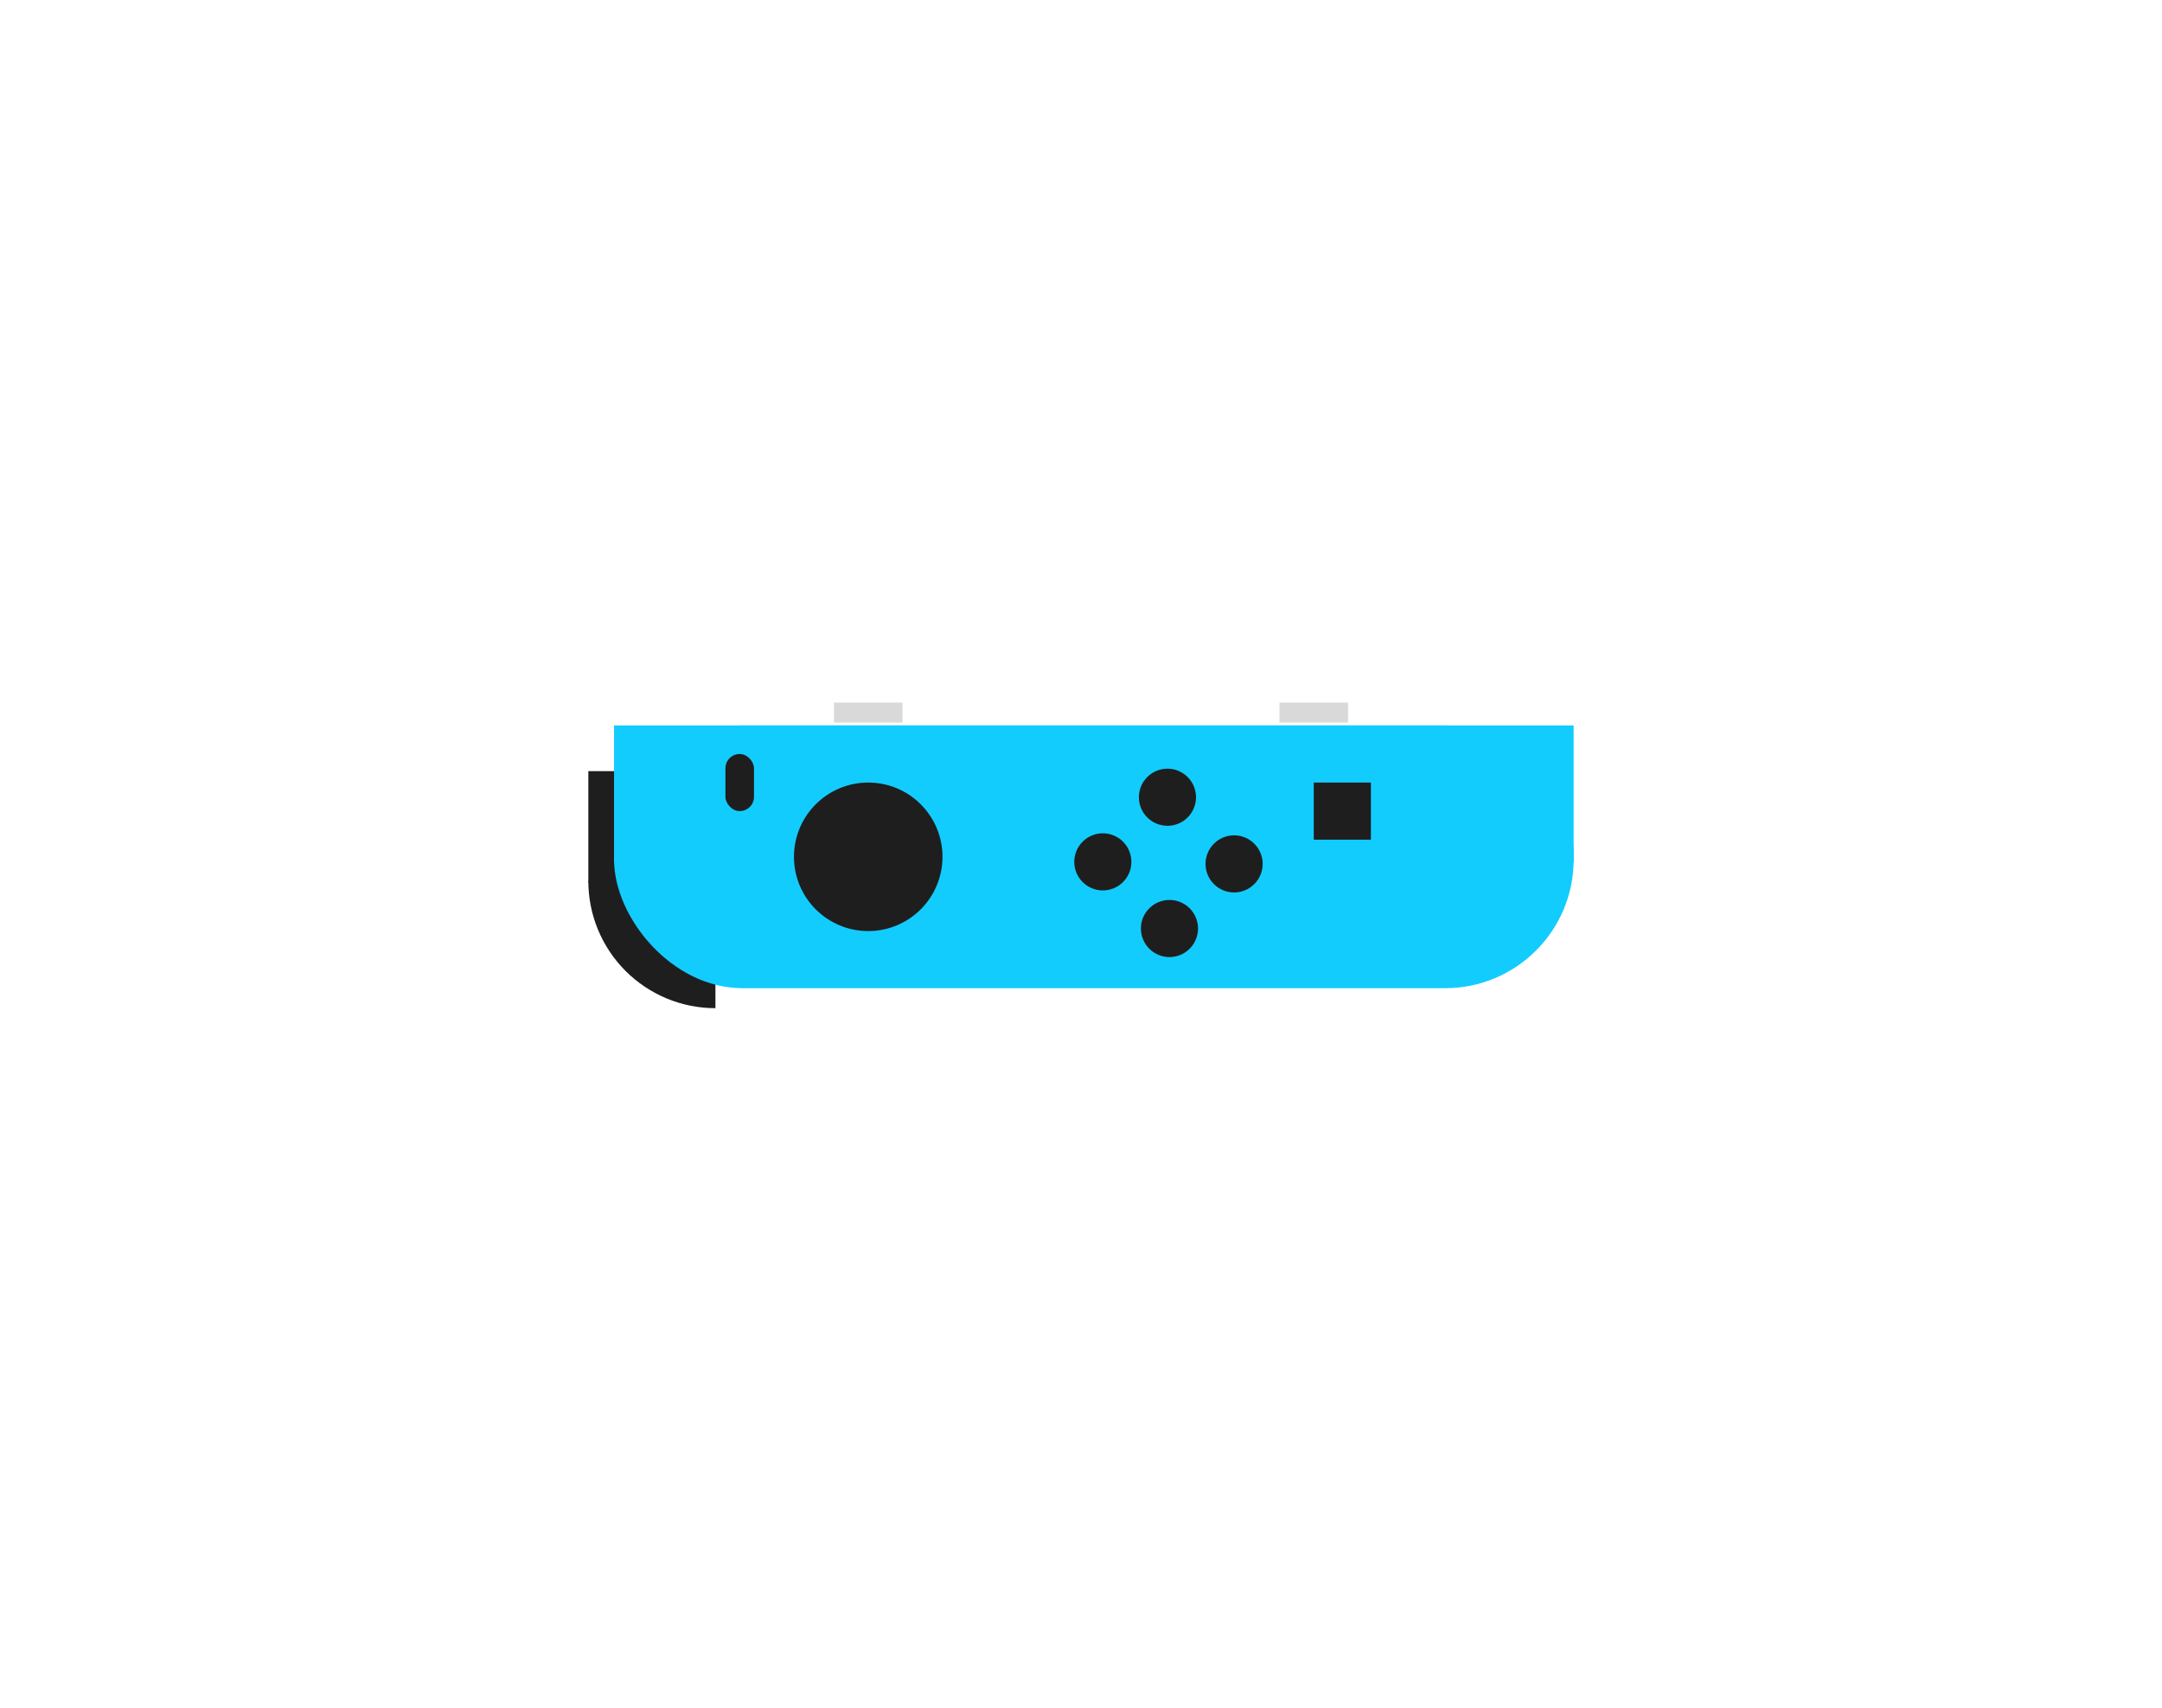<svg width="757" height="598" viewBox="0 0 757 598" fill="none" xmlns="http://www.w3.org/2000/svg">
<rect x="206" y="270" width="45" height="39" fill="#1E1E1E"/>
<path d="M250.5 353C238.698 353 227.379 348.312 219.034 339.966C210.688 331.621 206 320.302 206 308.5L250.5 308.5L250.5 353Z" fill="#1E1E1E"/>
<rect x="215" y="254" width="336" height="92" rx="45" fill="#12CCFD"/>
<rect x="215" y="254" width="336" height="48" fill="#12CCFD"/>
<circle cx="304" cy="300" r="26" fill="#1E1E1E"/>
<circle cx="409.477" cy="325.104" r="10" transform="rotate(-135 409.477 325.104)" fill="#1E1E1E"/>
<circle cx="432.104" cy="302.477" r="10" transform="rotate(-135 432.104 302.477)" fill="#1E1E1E"/>
<circle cx="386.142" cy="301.77" r="10" transform="rotate(-135 386.142 301.77)" fill="#1E1E1E"/>
<circle cx="408.77" cy="279.142" r="10" transform="rotate(-135 408.77 279.142)" fill="#1E1E1E"/>
<rect x="254" y="264" width="10" height="20" rx="5" fill="#1E1E1E"/>
<rect x="460" y="274" width="20" height="20" fill="#1E1E1E"/>
<rect x="448" y="246" width="24" height="7" fill="#D9D9D9"/>
<rect x="292" y="246" width="24" height="7" fill="#D9D9D9"/>
</svg>
